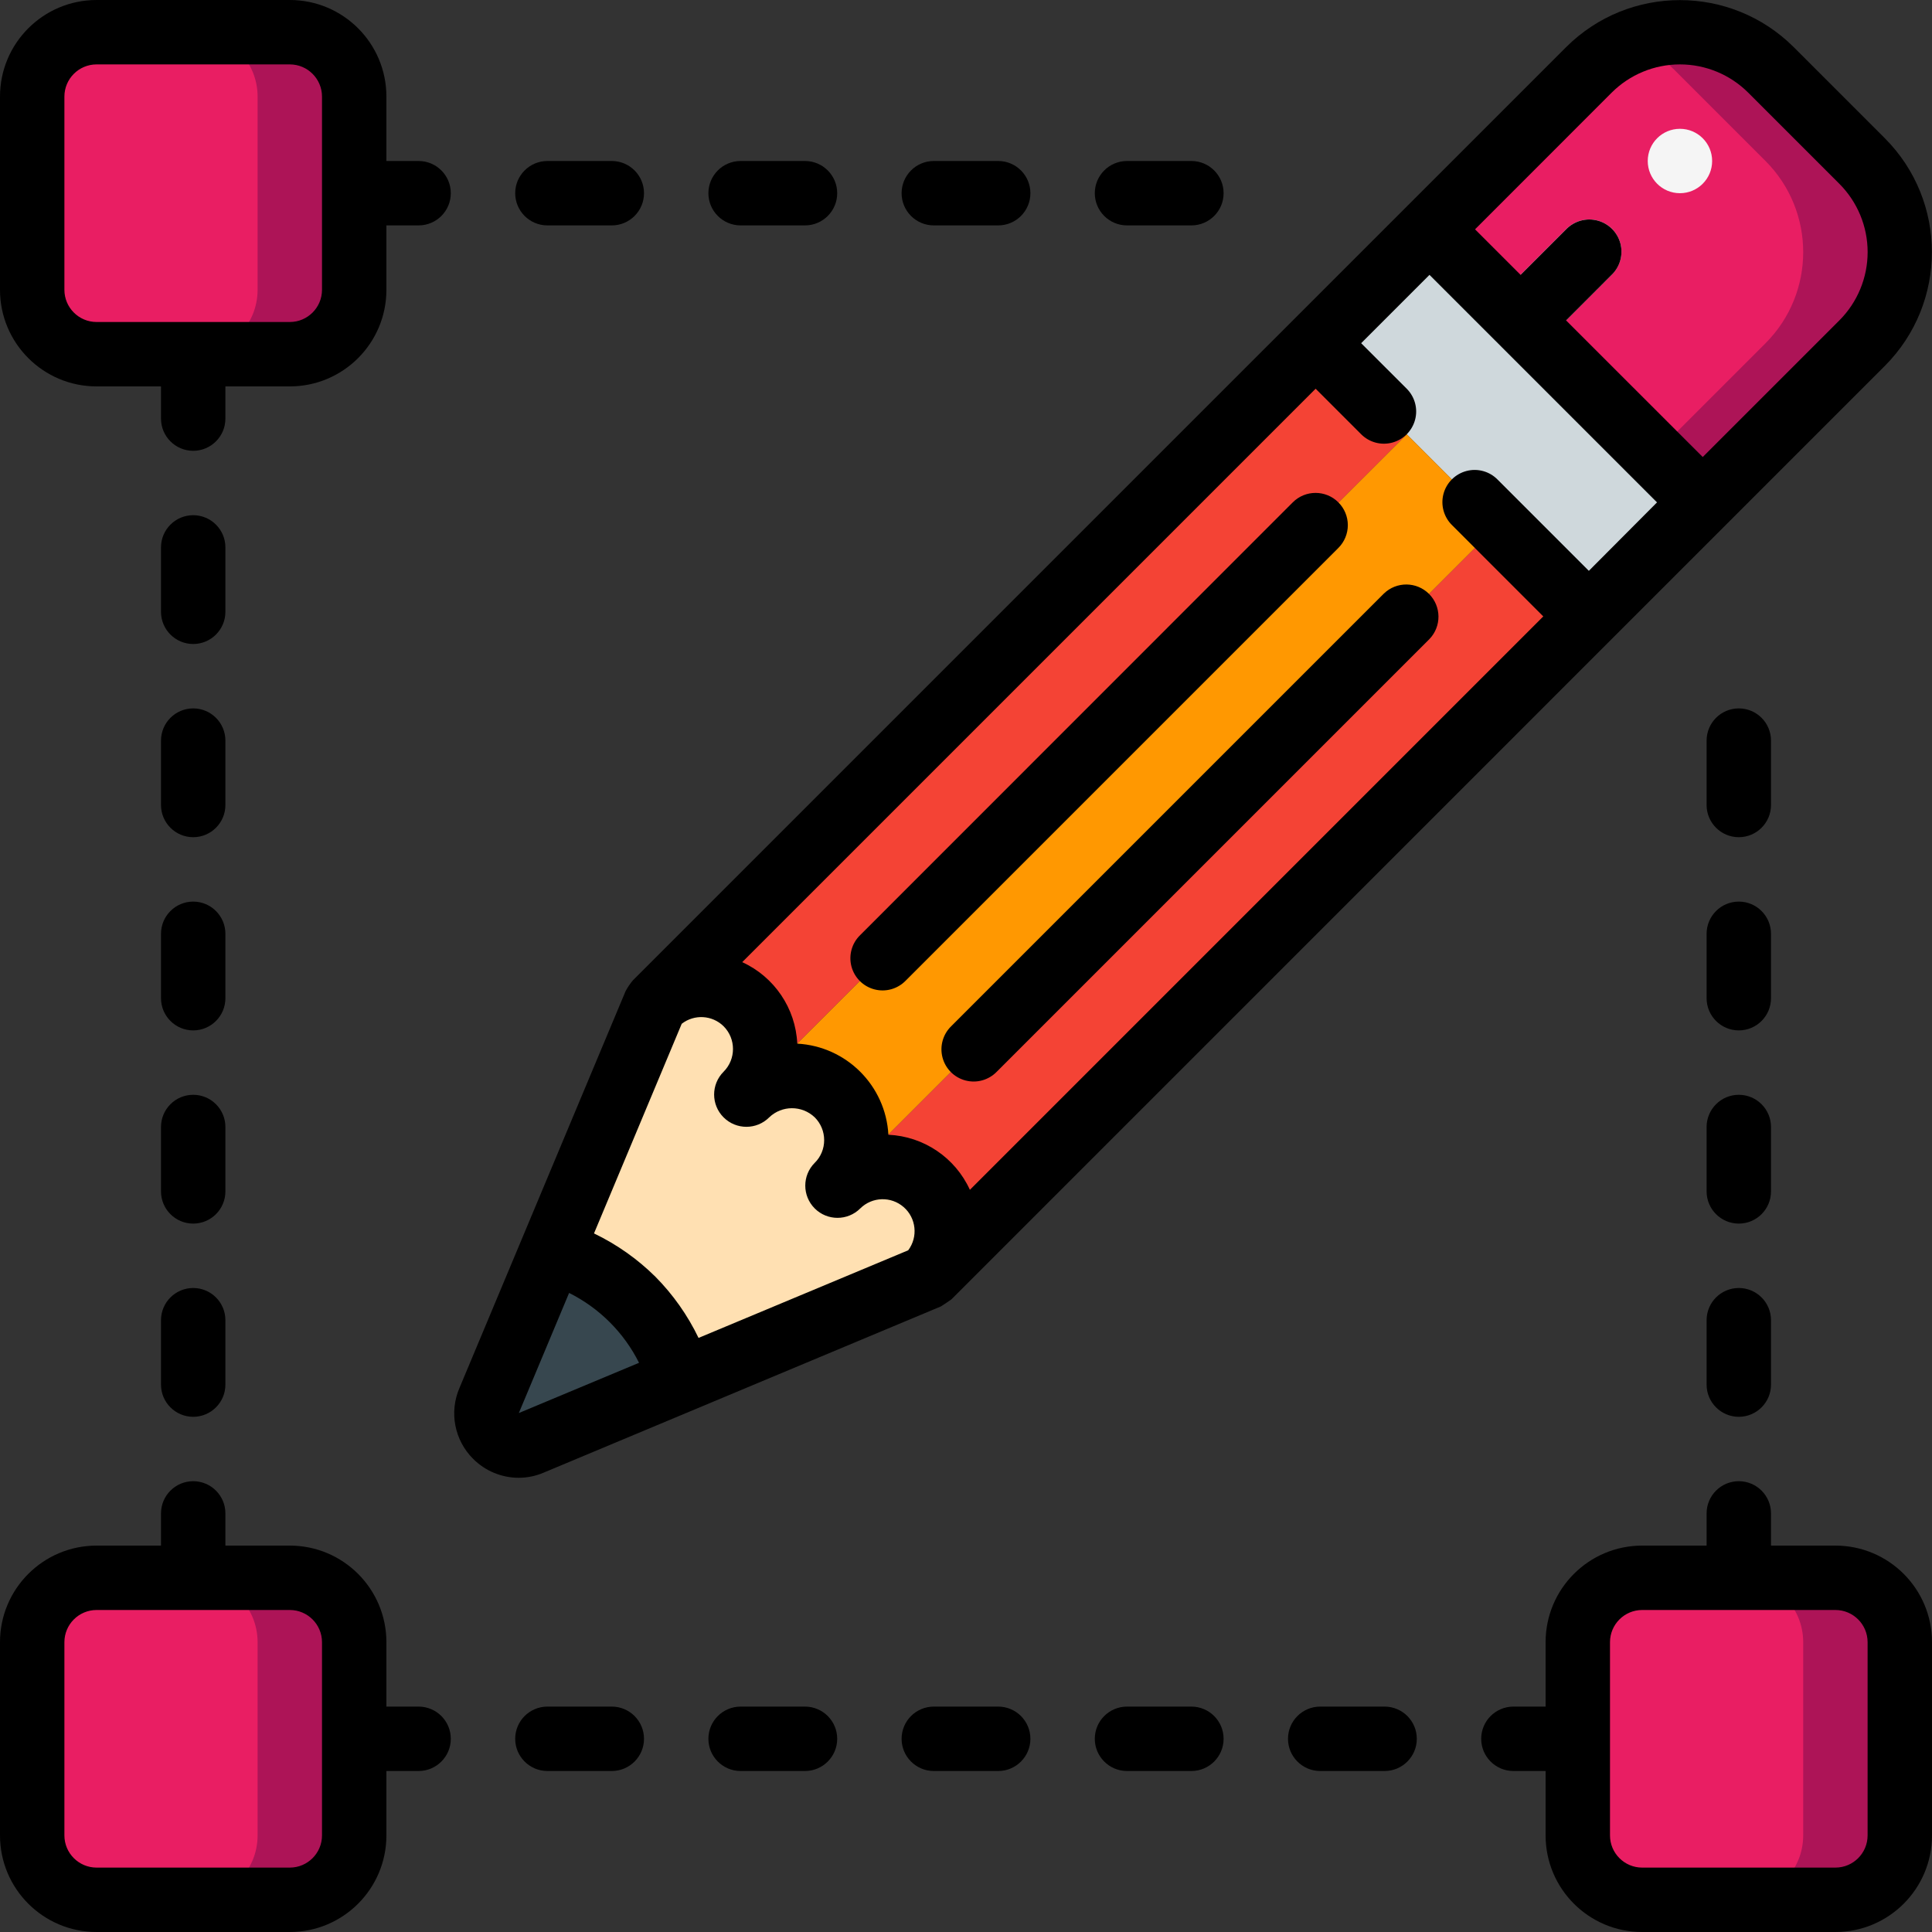 <svg height="512" viewBox="0 0 60 60" width="512" xmlns="http://www.w3.org/2000/svg"><rect x="0" y="0" width="60" height="60" fill="#333333" stroke="none"/><g id="Page-1" fill="none" fill-rule="evenodd"><g id="048---Edit-Selection" fill-rule="nonzero"><rect id="Rectangle-path" fill="#e91e63" height="10" rx="2" width="10" x="1" y="1"/><path id="Shape" d="m9 1h-3c1.105 0 2 .895 2 2v6c0 1.105-.895 2-2 2h3c1.105 0 2-.895 2-2v-6c0-1.105-.895-2-2-2z" fill="#ad1457"/><rect id="Rectangle-path" fill="#e91e63" height="10" rx="2" width="10" x="1" y="49"/><path id="Shape" d="m9 49h-3c1.105 0 2 .895 2 2v6c0 1.105-.895 2-2 2h3c1.105 0 2-.895 2-2v-6c0-1.105-.895-2-2-2z" fill="#ad1457"/><rect id="Rectangle-path" fill="#e91e63" height="10" rx="2" width="10" x="49" y="49"/><path id="Shape" d="m57 49h-3c1.105 0 2 .895 2 2v6c0 1.105-.895 2-2 2h3c1.105 0 2-.895 2-2v-6c0-1.105-.895-2-2-2z" fill="#ad1457"/><path id="Shape" d="m23.18 33.99c.781-.781.781-2.049 0-2.83s-2.049-.781-2.83 0l20.51-20.5 2.83 2.83z" fill="#f44335"/><path id="Shape" d="m28.84 39.65c.781-.781.781-2.049 0-2.83s-2.049-.781-2.83 0c.02-.017.036-.038.05-.06l20.45-20.45 2.84 2.84z" fill="#f44335"/><path id="Shape" d="m52.88 15.61-3.53 3.54-8.49-8.49 3.53-3.54z" fill="#cfd8dc"/><path id="Shape" d="m57.83 10.66-4.95 4.95-8.49-8.49 4.95-4.95c1.564-1.56 4.096-1.56 5.66 0l2.83 2.83c1.56 1.564 1.56 4.096 0 5.66z" fill="#e91e63"/><path id="Shape" d="m57.83 5-2.83-2.83c-1.135-1.135-2.839-1.481-4.327-.879.497.201.948.5 1.327.879l2.83 2.83c1.56 1.564 1.56 4.096 0 5.66l-3.45 3.45 1.5 1.5 4.95-4.95c1.56-1.564 1.56-4.096 0-5.66z" fill="#ad1457"/><path id="Shape" d="m26.06 36.76c.706-.803.655-2.02-.116-2.761s-1.988-.745-2.764-.009l20.51-20.5 2.82 2.82z" fill="#ff9801"/><circle id="Oval" cx="52.172" cy="5" fill="#f5f5f5" r="1"/><path id="Shape" d="m47.222 10.95c-.404-0-.769-.244-.924-.617-.155-.374-.069-.804.217-1.09l2.121-2.122c.251-.26.623-.364.973-.273.35.092.623.365.714.714.092.35-.013.721-.273.973l-2.121 2.122c-.187.188-.442.293-.707.293z" fill="#f5f5f5"/><path id="Shape" d="m21.15 42.87-4.65 1.94c-.375.158-.808.073-1.096-.214-.288-.288-.372-.721-.214-1.096l1.94-4.65c1.924.59 3.43 2.096 4.02 4.02z" fill="#37474f"/><path id="Shape" d="m28.84 39.65-7.69 3.22c-.59-1.924-2.096-3.43-4.02-4.02l3.22-7.69c.506-.506 1.242-.703 1.933-.518.691.185 1.23.724 1.415 1.415.185.691-.012 1.427-.518 1.933.775-.736 1.993-.733 2.764.009s.822 1.958.116 2.761c-.014.022-.03.043-.05.06.781-.781 2.049-.781 2.83 0s.781 2.049 0 2.83z" fill="#ffe0b2"/><g fill="#000"><path id="Shape" d="m3 12h2v1c0 .552.448 1 1 1s1-.448 1-1v-1h2c1.657 0 3-1.343 3-3v-2h1c.552 0 1-.448 1-1s-.448-1-1-1h-1v-2c0-1.657-1.343-3-3-3h-6c-1.657 0-3 1.343-3 3v6c0 1.657 1.343 3 3 3zm-1-9c0-.552.448-1 1-1h6c.552 0 1 .448 1 1v6c0 .552-.448 1-1 1h-6c-.552 0-1-.448-1-1z"/><path id="Shape" d="m3 60h6c1.657 0 3-1.343 3-3v-2h1c.552 0 1-.448 1-1s-.448-1-1-1h-1v-2c0-1.657-1.343-3-3-3h-2v-1c0-.552-.448-1-1-1s-1 .448-1 1v1h-2c-1.657 0-3 1.343-3 3v6c0 1.657 1.343 3 3 3zm-1-9c0-.552.448-1 1-1h6c.552 0 1 .448 1 1v6c0 .552-.448 1-1 1h-6c-.552 0-1-.448-1-1z"/><path id="Shape" d="m57 48h-2v-1c0-.552-.448-1-1-1s-1 .448-1 1v1h-2c-1.657 0-3 1.343-3 3v2h-1c-.552 0-1 .448-1 1s.448 1 1 1h1v2c0 1.657 1.343 3 3 3h6c1.657 0 3-1.343 3-3v-6c0-1.657-1.343-3-3-3zm1 9c0 .552-.448 1-1 1h-6c-.552 0-1-.448-1-1v-6c0-.552.448-1 1-1h6c.552 0 1 .448 1 1z"/><path id="Shape" d="m19 7c.552 0 1-.448 1-1s-.448-1-1-1h-2c-.552 0-1 .448-1 1s.448 1 1 1z"/><path id="Shape" d="m25 7c.552 0 1-.448 1-1s-.448-1-1-1h-2c-.552 0-1 .448-1 1s.448 1 1 1z"/><path id="Shape" d="m31 7c.552 0 1-.448 1-1s-.448-1-1-1h-2c-.552 0-1 .448-1 1s.448 1 1 1z"/><path id="Shape" d="m37 7c.552 0 1-.448 1-1s-.448-1-1-1h-2c-.552 0-1 .448-1 1s.448 1 1 1z"/><path id="Shape" d="m17 53c-.552 0-1 .448-1 1s.448 1 1 1h2c.552 0 1-.448 1-1s-.448-1-1-1z"/><path id="Shape" d="m23 53c-.552 0-1 .448-1 1s.448 1 1 1h2c.552 0 1-.448 1-1s-.448-1-1-1z"/><path id="Shape" d="m29 53c-.552 0-1 .448-1 1s.448 1 1 1h2c.552 0 1-.448 1-1s-.448-1-1-1z"/><path id="Shape" d="m35 53c-.552 0-1 .448-1 1s.448 1 1 1h2c.552 0 1-.448 1-1s-.448-1-1-1z"/><path id="Shape" d="m41 53c-.552 0-1 .448-1 1s.448 1 1 1h2c.552 0 1-.448 1-1s-.448-1-1-1z"/><path id="Shape" d="m6 40c-.552 0-1 .448-1 1v2c0 .552.448 1 1 1s1-.448 1-1v-2c0-.552-.448-1-1-1z"/><path id="Shape" d="m7 35c0-.552-.448-1-1-1s-1 .448-1 1v2c0 .552.448 1 1 1s1-.448 1-1z"/><path id="Shape" d="m7 29c0-.552-.448-1-1-1s-1 .448-1 1v2c0 .552.448 1 1 1s1-.448 1-1z"/><path id="Shape" d="m7 23c0-.552-.448-1-1-1s-1 .448-1 1v2c0 .552.448 1 1 1s1-.448 1-1z"/><path id="Shape" d="m7 17c0-.552-.448-1-1-1s-1 .448-1 1v2c0 .552.448 1 1 1s1-.448 1-1z"/><path id="Shape" d="m54 40c-.552 0-1 .448-1 1v2c0 .552.448 1 1 1s1-.448 1-1v-2c0-.552-.448-1-1-1z"/><path id="Shape" d="m55 35c0-.552-.448-1-1-1s-1 .448-1 1v2c0 .552.448 1 1 1s1-.448 1-1z"/><path id="Shape" d="m55 29c0-.552-.448-1-1-1s-1 .448-1 1v2c0 .552.448 1 1 1s1-.448 1-1z"/><path id="Shape" d="m55 23c0-.552-.448-1-1-1s-1 .448-1 1v2c0 .552.448 1 1 1s1-.448 1-1z"/><path id="Shape" d="m41.563 15.6c-.39-.39-1.024-.39-1.414 0l-13.434 13.439c-.26.251-.364.623-.273.973.092.35.365.623.714.714.35.092.721-.013.973-.273l13.434-13.435c.189-.188.295-.443.295-.709s-.106-.521-.295-.709z"/><path id="Shape" d="m42.978 18.433-13.435 13.435c-.26.251-.364.623-.273.973.092.35.365.623.714.714.35.092.721-.013.973-.273l13.435-13.435c.379-.392.374-1.016-.012-1.402s-1.009-.391-1.402-.012z"/><path id="Shape" d="m14.694 45.306c.374.375.882.587 1.412.588.269-0.0.536-.055.783-.162l12.334-5.161c.024-.01.3-.2.321-.216l.007-.006 24.035-24.036 4.949-4.949c1.949-1.954 1.949-5.117 0-7.071l-2.828-2.828c-1.954-1.949-5.117-1.949-7.071 0l-4.949 4.949-24.034 24.033c-.084.102-.158.212-.222.327l-5.16 12.326c-.327.752-.159 1.628.423 2.206zm5.658-5.658c-.556-.55-1.2-1.004-1.905-1.343l2.724-6.51c.391-.304.947-.272 1.3.075.39.39.39 1.024 0 1.414-.391.392-.391 1.026.001 1.417s1.026.391 1.417-.001c.395-.378 1.018-.378 1.413 0 .188.187.293.442.293.707.001.265-.104.52-.293.706-.391.39-.391 1.024-.001 1.415s1.024.391 1.415.001c.369-.365.957-.383 1.348-.042.391.341.452.927.141 1.342l-6.511 2.721c-.339-.704-.792-1.347-1.342-1.902zm28.991-21.92-2.828-2.828c-.251-.26-.623-.365-.972-.273s-.623.364-.715.714c-.092.35.012.721.272.973l2.828 2.829-17.807 17.808c-.456-1-1.433-1.66-2.531-1.71-.084-1.527-1.303-2.746-2.83-2.83-.051-1.097-.711-2.074-1.71-2.531l17.808-17.808 1.414 1.414c.253.253.621.352.966.259.345-.092.615-.362.708-.707s-.006-.713-.259-.966l-1.415-1.414 2.122-2.122 2.119 2.119 4.947 4.947zm.707-14.849c.563-.563 1.326-.879 2.122-.879s1.559.316 2.122.879l2.828 2.828c.563.563.879 1.326.879 2.122s-.316 1.559-.879 2.122l-4.242 4.242-4.243-4.242 1.414-1.415c.26-.251.364-.623.273-.973-.092-.35-.365-.623-.714-.714-.35-.092-.721.013-.973.273l-1.414 1.414-1.414-1.414zm-32.376 37.274c.94.47 1.702 1.231 2.172 2.17l-3.733 1.56z"/></g></g></g></svg>